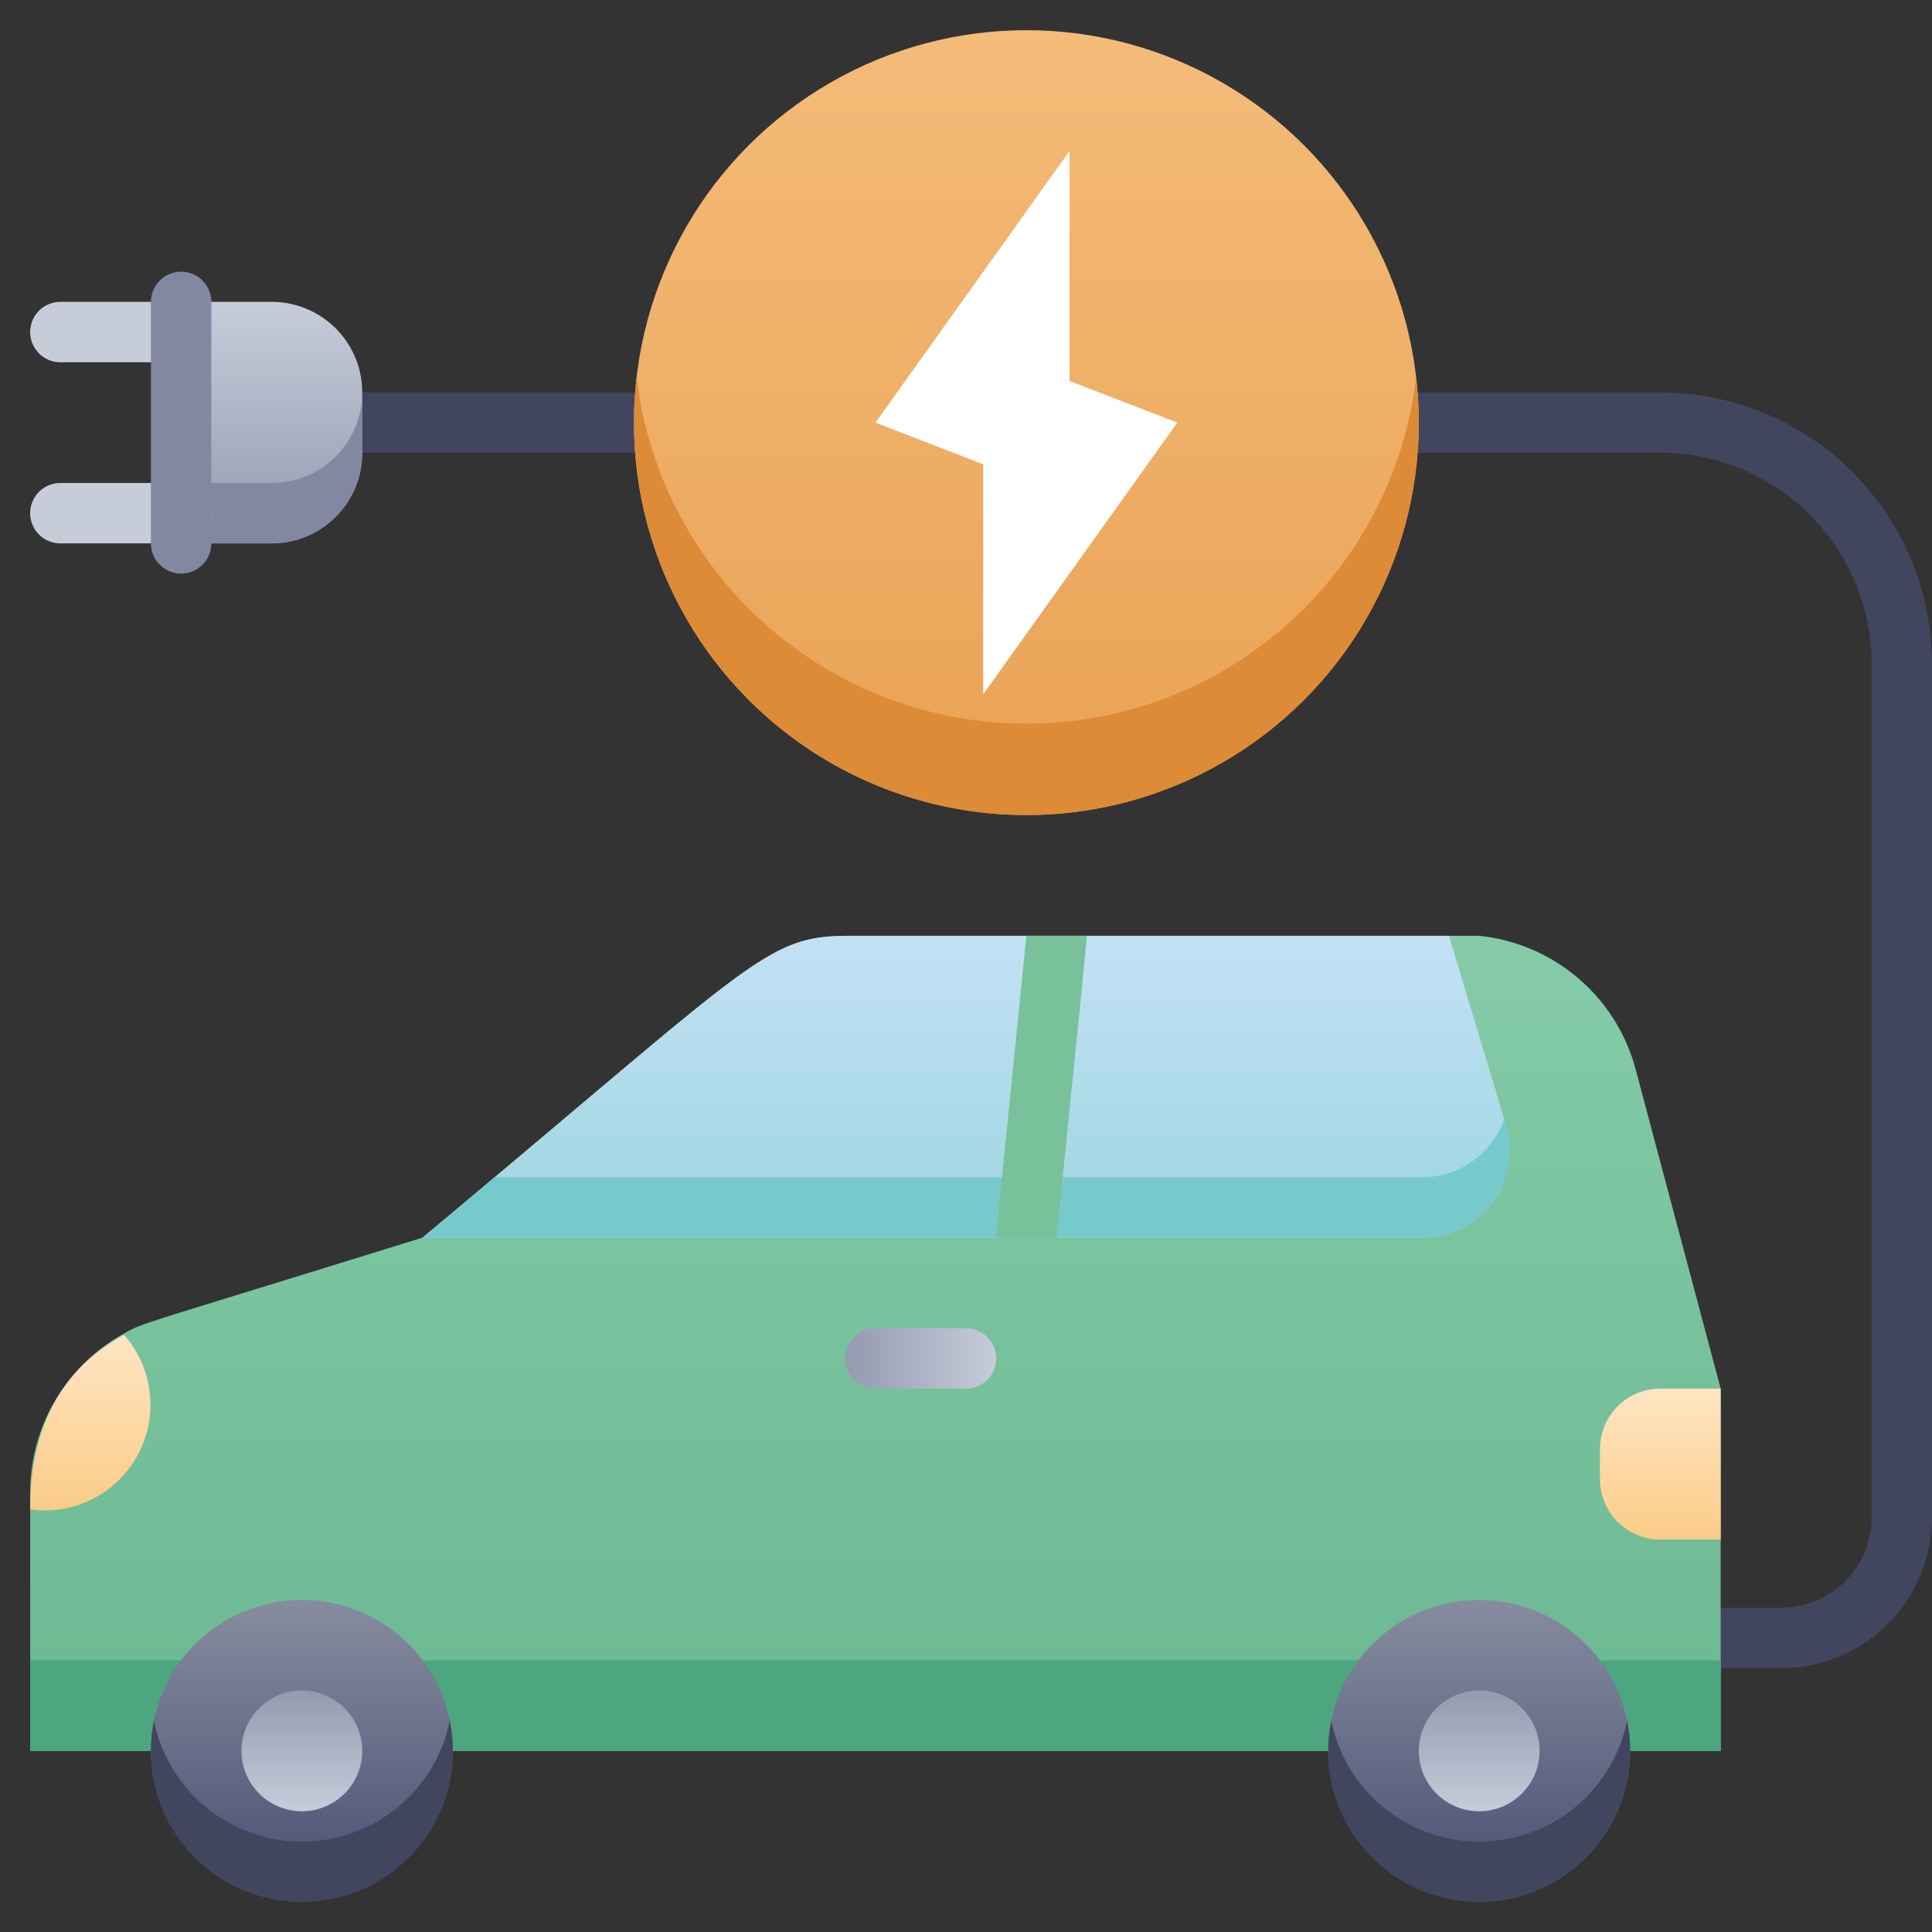 <svg xmlns="http://www.w3.org/2000/svg" xmlns:xlink="http://www.w3.org/1999/xlink" viewBox="0 0 64 64"><rect x="0" y="0" width="64" height="64" fill="#333333" stroke="none"/><defs><style>.cls-1{fill:#42455e;}.cls-2{fill:url(#linear-gradient);}.cls-3{fill:url(#linear-gradient-2);}.cls-4{fill:#77cacb;}.cls-5{fill:#78c19b;}.cls-6{fill:url(#linear-gradient-3);}.cls-7{fill:url(#linear-gradient-4);}.cls-8{fill:url(#linear-gradient-5);}.cls-9{fill:url(#linear-gradient-6);}.cls-10{fill:#dd8b37;}.cls-11{fill:#fff;}.cls-12{fill:url(#linear-gradient-7);}.cls-13{fill:#8288a1;}.cls-14{fill:#c7cdd8;}.cls-15{fill:#4da67f;}.cls-16{fill:url(#linear-gradient-8);}.cls-17{fill:url(#linear-gradient-9);}.cls-18{fill:url(#linear-gradient-10);}.cls-19{fill:url(#linear-gradient-11);}</style><linearGradient id="linear-gradient" x1="29" y1="58" x2="29" y2="31" gradientUnits="userSpaceOnUse"><stop offset="0" stop-color="#6ab891"/><stop offset="1" stop-color="#85cba9"/></linearGradient><linearGradient id="linear-gradient-2" x1="32" y1="41" x2="32" y2="31" gradientUnits="userSpaceOnUse"><stop offset="0" stop-color="#9dd5df"/><stop offset="1" stop-color="#c3e1f5"/></linearGradient><linearGradient id="linear-gradient-3" x1="3" y1="50.02" x2="3" y2="44.18" gradientUnits="userSpaceOnUse"><stop offset="0" stop-color="#fbcc88"/><stop offset="1" stop-color="#ffe5c3"/></linearGradient><linearGradient id="linear-gradient-4" x1="55" y1="51" x2="55" y2="46" xlink:href="#linear-gradient-3"/><linearGradient id="linear-gradient-5" x1="28.01" y1="45" x2="32.99" y2="45" gradientUnits="userSpaceOnUse"><stop offset="0" stop-color="#949aaf"/><stop offset="1" stop-color="#c6ccda"/></linearGradient><linearGradient id="linear-gradient-6" x1="34" y1="27" x2="34" y2="1" gradientUnits="userSpaceOnUse"><stop offset="0" stop-color="#e9a254"/><stop offset="1" stop-color="#f4bb79"/></linearGradient><linearGradient id="linear-gradient-7" x1="9" y1="18" x2="9" y2="10" gradientTransform="translate(23 5) rotate(90)" xlink:href="#linear-gradient-5"/><linearGradient id="linear-gradient-8" x1="49" y1="63" x2="49" y2="53" gradientUnits="userSpaceOnUse"><stop offset="0" stop-color="#474f72"/><stop offset="1" stop-color="#878c9f"/></linearGradient><linearGradient id="linear-gradient-9" x1="10" x2="10" xlink:href="#linear-gradient-8"/><linearGradient id="linear-gradient-10" x1="10" y1="56" x2="10" y2="60" xlink:href="#linear-gradient-5"/><linearGradient id="linear-gradient-11" x1="49" y1="56" x2="49" y2="60" xlink:href="#linear-gradient-5"/></defs><title>Electric car</title><g id="Electric_car" data-name="Electric car"><path class="cls-1" d="M59,55.26H57a1,1,0,0,1,0-2h2a3,3,0,0,0,3-3V22a7,7,0,0,0-7-7H12a1,1,0,0,1,0-2H55a9,9,0,0,1,9,9V50.26A5,5,0,0,1,59,55.26Z"/><path class="cls-2" d="M57,58V46L54.19,35.45A6,6,0,0,0,49,31c-.46,0,1.16,0-20.84,0-2.81,0-3.11.78-14.17,10-9.67,3-9.22,2.8-9.89,3.18A6,6,0,0,0,1,49.43V58Z"/><path class="cls-3" d="M50,38.1A2.9,2.9,0,0,1,47.1,41H14c11.14-9.29,11.36-10,14.17-10H48C50.07,37.89,50,37.5,50,38.1Z"/><path class="cls-4" d="M47.1,41H14l2.4-2H47.1a2.9,2.9,0,0,0,2.73-1.92A2.92,2.92,0,0,1,47.1,41Z"/><path class="cls-5" d="M36,31c0,.16-.21,2.23-1,10-2.3,0-2,0-2-.1L34,31Z"/><path class="cls-6" d="M1,50c0-2.77,1.08-4.68,3.11-5.78A3.5,3.5,0,0,1,1,50Z"/><path class="cls-7" d="M55,46h2a0,0,0,0,1,0,0v5a0,0,0,0,1,0,0H55a2,2,0,0,1-2-2V48A2,2,0,0,1,55,46Z"/><path class="cls-8" d="M32,46H29a1,1,0,0,1,0-2h3A1,1,0,0,1,32,46Z"/><circle class="cls-9" cx="34" cy="14" r="13"/><path class="cls-10" d="M34,27A13,13,0,0,1,21.09,12.5a13,13,0,0,0,25.82,0A13,13,0,0,1,34,27Z"/><polygon class="cls-11" points="39 14 35.43 12.62 35.43 5 29 14 32.57 15.38 32.57 23 39 14"/><path class="cls-12" d="M5,11h8a0,0,0,0,1,0,0v3a3,3,0,0,1-3,3H8a3,3,0,0,1-3-3V11A0,0,0,0,1,5,11Z" transform="translate(-5 23) rotate(-90)"/><path class="cls-13" d="M12,13v2a3,3,0,0,1-3,3H6V16H9A3,3,0,0,0,12,13Z"/><path class="cls-14" d="M6,18H2a1,1,0,0,1,0-2H6A1,1,0,0,1,6,18Z"/><path class="cls-14" d="M6,12H2a1,1,0,0,1,0-2H6A1,1,0,0,1,6,12Z"/><path class="cls-13" d="M5,18V10a1,1,0,0,1,2,0v8A1,1,0,0,1,5,18Z"/><rect class="cls-15" x="1" y="55" width="56" height="3"/><circle class="cls-16" cx="49" cy="58" r="5"/><circle class="cls-17" cx="10" cy="58" r="5"/><path class="cls-1" d="M49,63a5,5,0,0,1-4.9-6,5,5,0,0,0,9.8,0A5,5,0,0,1,49,63Z"/><path class="cls-1" d="M10,63a5,5,0,0,1-4.9-6,5,5,0,0,0,9.8,0A5,5,0,0,1,10,63Z"/><path class="cls-18" d="M10,60a2,2,0,1,1,2-2A2,2,0,0,1,10,60Zm0-2h0Zm0,0h0Zm0,0h0Zm0,0h0Zm0,0h0Zm0,0h0Zm0,0h0Zm0,0h0Z"/><path class="cls-19" d="M49,60a2,2,0,1,1,2-2A2,2,0,0,1,49,60Zm0-2Z"/></g></svg>